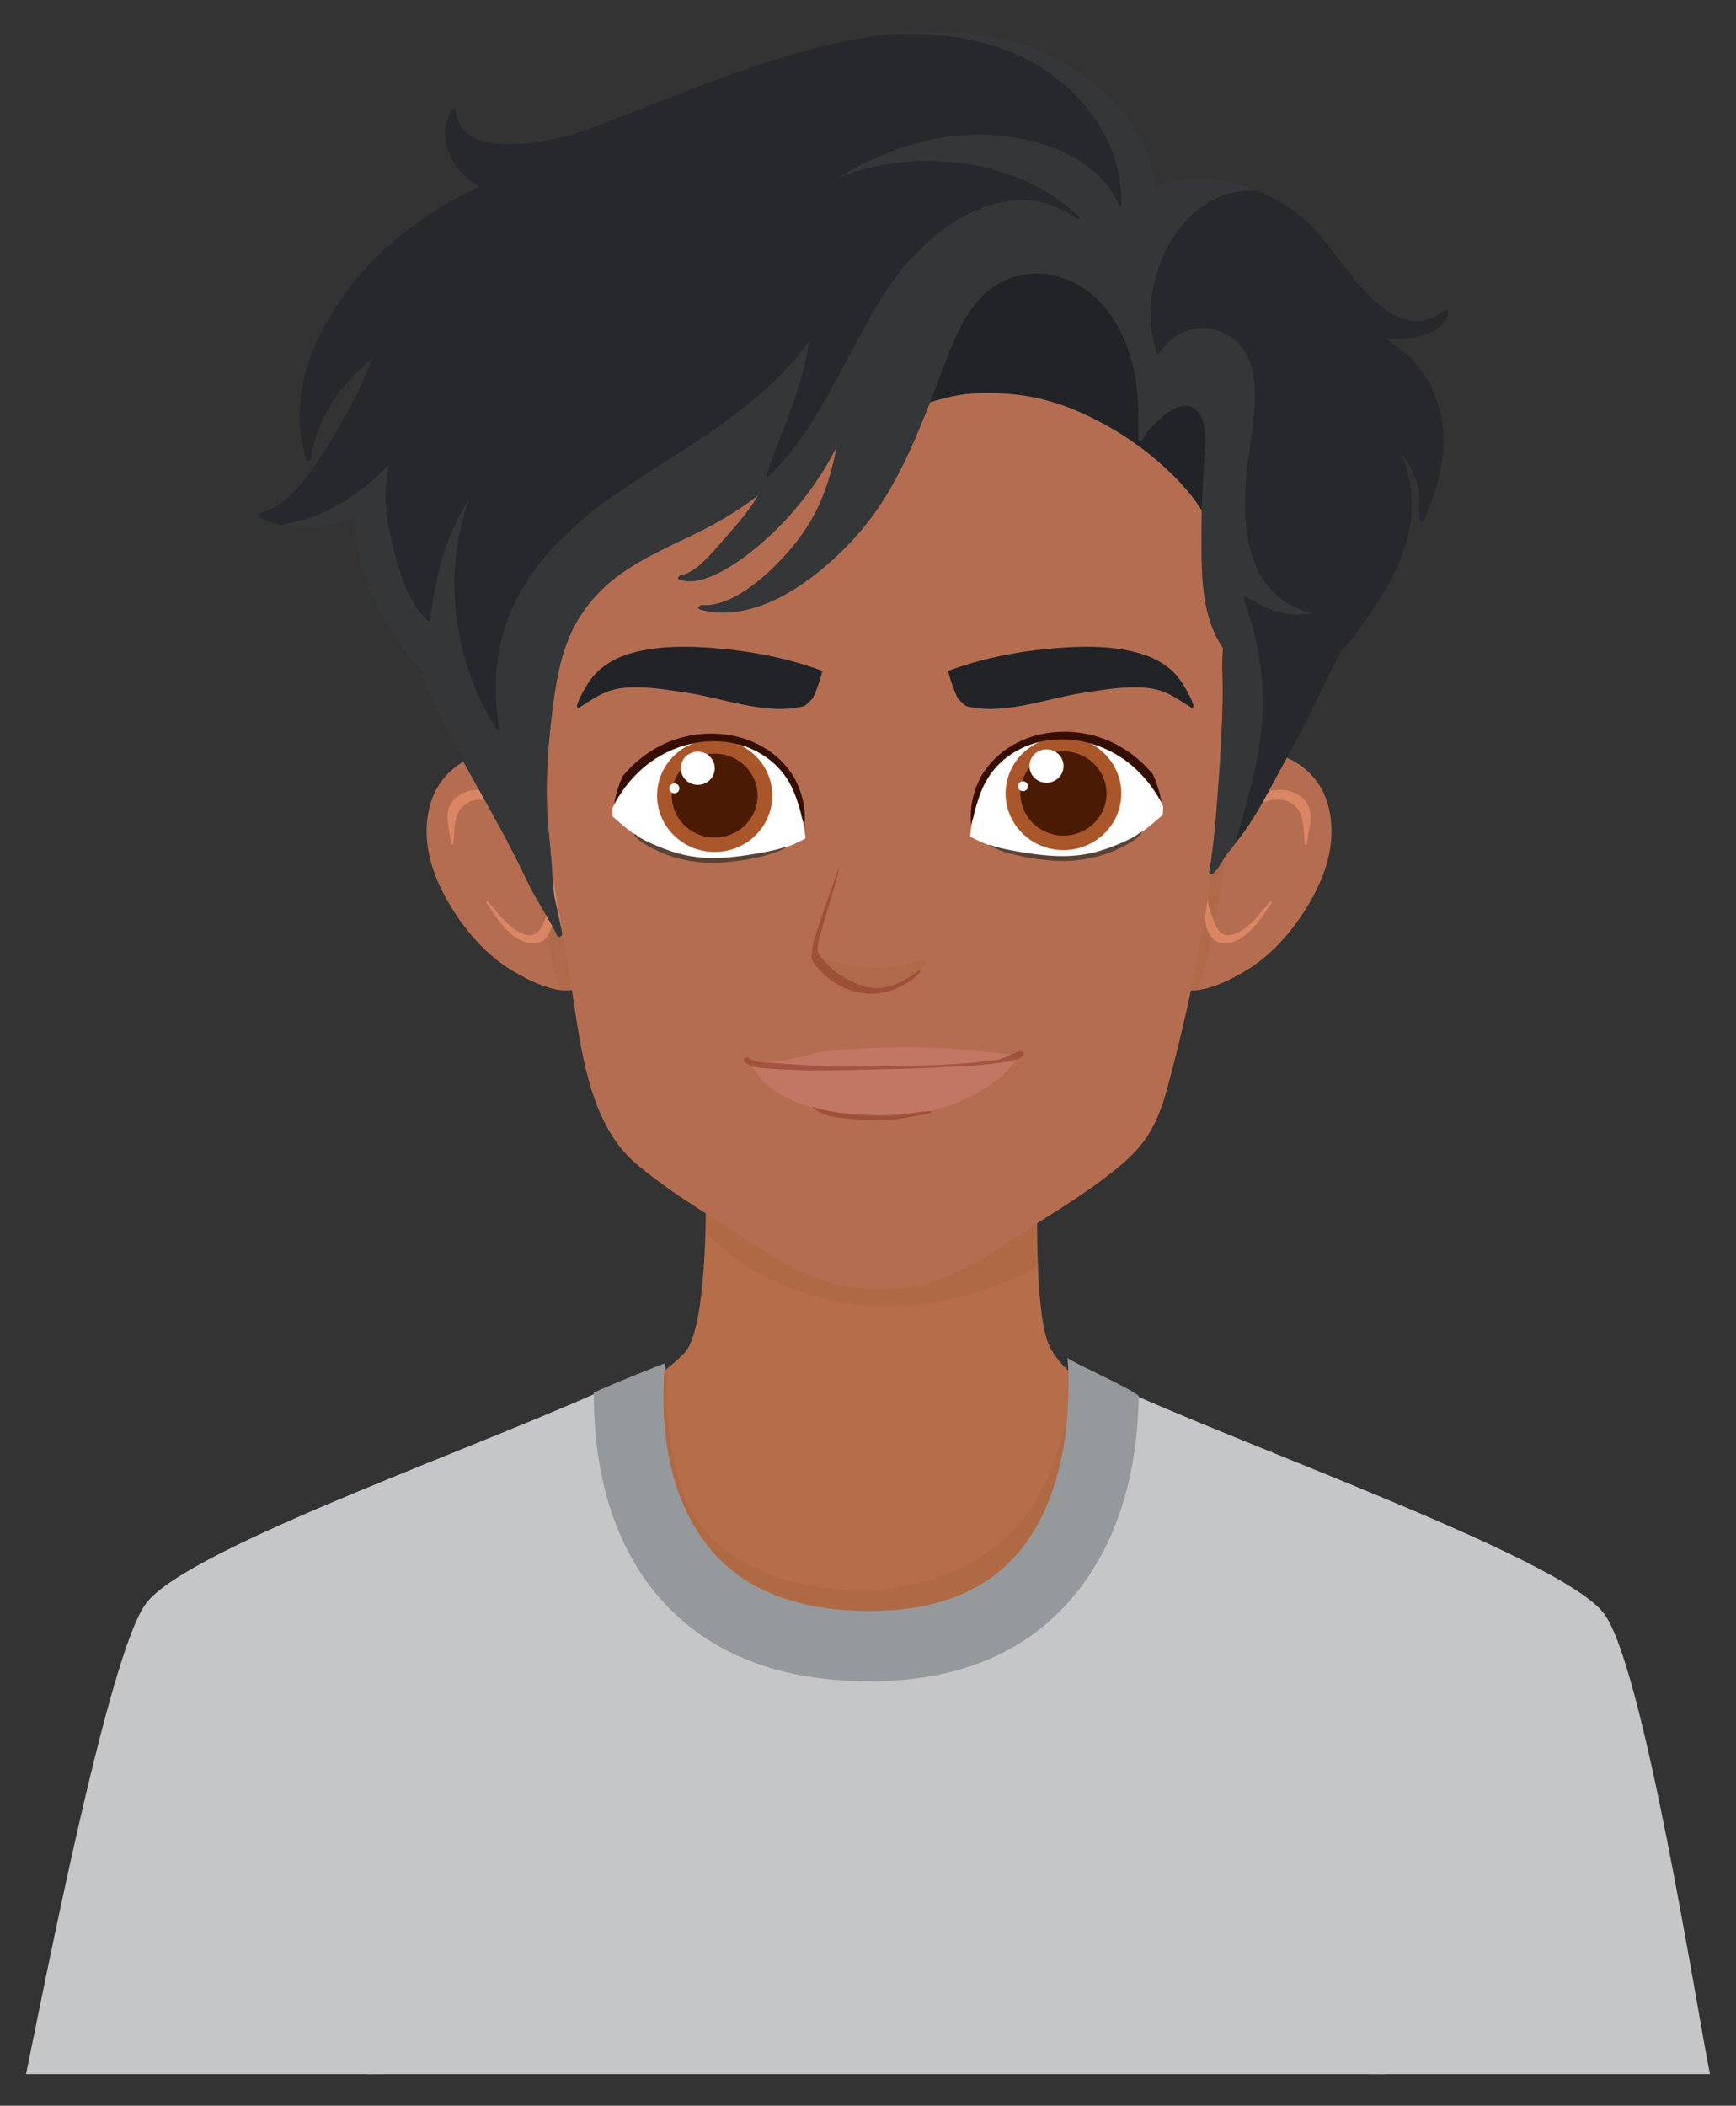 <?xml version="1.0" encoding="utf-8"?>
<!-- Generator: Adobe Illustrator 27.5.0, SVG Export Plug-In . SVG Version: 6.00 Build 0)  -->
<svg version="1.1" id="Layer_1" xmlns="http://www.w3.org/2000/svg" xmlns:xlink="http://www.w3.org/1999/xlink" x="0px" y="0px"
	 viewBox="0 0 418.438 507.414" style="enable-background:new 0 0 418.438 507.414;" xml:space="preserve">
<rect x="0" y="0" width="418.438" height="507.414" fill="#333333" stroke="none"/>
<g>
	<g>
		<g>
			<path style="fill:#B66D4A;" d="M119.595,359.846c1.03,2.026,2.334,3.941,3.646,5.792c5.552,7.831,12.548,14.591,19.96,20.647
				c13.563,11.079,29.865,18.44,47.045,21.713c8.572,1.633,17.471,2.416,26.194,1.946c8.405-0.452,16.722-2.203,24.63-5.074
				c7.994-2.902,15.566-6.954,22.457-11.935c6.925-5.006,12.839-10.957,18.368-17.439c5.845-6.852,11.44-13.962,16.16-21.645
				c0.296-0.481,0.588-0.965,0.876-1.451c-11.494-5.928-39.973-15.3-46.006-28.087c-6.059-12.844-0.989-81.48-0.989-81.48h-83.435
				c0,0,5.616,74.083-3.688,83.387c-11.256,11.256-38.666,23.534-47.632,28.07C117.911,356.174,118.679,358.045,119.595,359.846z"/>
			<path style="opacity:0.39;fill:#A5653F;" d="M170.03,297.141c1.969,1.673,3.855,3.45,5.848,5.093
				c3.39,2.796,7.274,4.903,11.259,6.728c7.935,3.633,16.538,5.683,25.27,5.823c7.241,0.116,14.498-0.905,21.462-2.874
				c5.676-1.605,11.182-3.867,16.301-6.806c-1.005-24.75,1.767-62.272,1.767-62.272h-83.435
				C168.503,242.833,170.782,272.909,170.03,297.141z"/>
			<path style="opacity:0.39;fill:#A5653F;" d="M258.547,331.249c-0.248,2.563-0.573,5.117-1.002,7.657
				c-1.03,6.089-2.649,12.115-5.24,17.735c-2.497,5.417-5.949,10.36-10.441,14.309c-4.255,3.741-9.228,6.597-14.518,8.602
				c-5.386,2.041-11.098,3.197-16.843,3.551c-5.782,0.357-11.625-0.105-17.273-1.398c-5.552-1.272-11.017-3.354-15.845-6.4
				c-5.05-3.186-9.149-7.641-11.682-13.065c-3.07-6.574-4.039-13.86-4.832-20.996c-0.373-3.352-0.134-6.675-0.001-10.034
				c0.02-0.509,0.038-1.021,0.05-1.535c-12.74,10.218-35.681,20.542-43.736,24.618c0.728,1.884,1.496,3.755,2.412,5.556
				c1.03,2.026,2.334,3.941,3.646,5.792c5.552,7.831,12.547,14.591,19.96,20.647c13.563,11.079,29.865,18.44,47.045,21.713
				c8.572,1.633,17.471,2.416,26.194,1.946c8.405-0.452,16.722-2.203,24.63-5.074c7.994-2.902,15.566-6.954,22.457-11.935
				c6.925-5.006,12.839-10.957,18.368-17.439c5.845-6.852,11.44-13.962,16.16-21.645c0.296-0.481,0.588-0.965,0.876-1.451
				C289.628,347.602,269.195,340.546,258.547,331.249z"/>
			<path style="fill:#C4C6C8;" d="M412.161,499.803c-3.101-15.249-15.953-97.977-25.469-110.891
				c-10.113-13.724-89.705-41.302-121.743-56.605c0.359,1.128,0.673,2.271,0.934,3.426c1.143,5.066,1.388,10.319,0.922,15.485
				c-0.469,5.208-1.643,10.355-3.471,15.254c-1.756,4.708-4.11,9.221-7.145,13.236c-2.616,3.461-5.776,6.444-9.314,8.949
				c-3.68,2.606-7.72,4.681-11.919,6.31c-4.378,1.698-8.944,2.907-13.576,3.67c-2.701,0.445-5.427,0.737-8.16,0.881v-0.192
				c-1.437,0.131-2.877,0.223-4.318,0.266c-0.281,0.009-0.563,0.01-0.844,0.015c-0.281-0.005-0.563-0.006-0.844-0.015
				c-1.441-0.043-2.881-0.134-4.318-0.266v0.192c-2.734-0.144-5.46-0.436-8.16-0.881c-4.632-0.763-9.198-1.972-13.576-3.67
				c-4.2-1.629-8.239-3.704-11.919-6.31c-3.538-2.505-6.698-5.488-9.314-8.949c-3.035-4.014-5.388-8.527-7.145-13.236
				c-1.827-4.899-3.001-10.046-3.471-15.254c-0.465-5.165-0.221-10.419,0.922-15.485c0.261-1.155,0.575-2.298,0.934-3.426
				C119.129,347.61,45.243,372.728,35.13,386.453c-8.858,12.022-24.033,89.922-28.854,113.35H412.161z"/>
			<path style="fill:#96999B;" d="M257.317,327.246c0.583,7.819,1.159,32.209-12.372,47.477c-3.732,4.211-8.355,7.472-13.74,9.692
				c-6.38,2.63-14.04,3.9-22.762,3.781c-16.591-0.23-29.076-5.204-37.108-14.781c-12.35-14.726-11.845-35.333-11.114-44.012
				c-0.007,0.003,0.148-0.94,0.141-0.937c-5.79,2.275-11.577,4.536-17.237,7.12c-0.036,13.289,2.158,33.062,15.158,48.628
				c11.341,13.58,28.138,20.618,49.926,20.921c0.465,0.006,0.928,0.01,1.388,0.01c20.633,0,36.811-6.478,48.098-19.266
				c13.922-15.773,16.615-36.046,16.77-49.543C271.466,333.993,259.78,328.967,257.317,327.246z"/>
		</g>
		<path style="fill:#C4C6C8;" d="M92.543,499.803c-0.014-0.405-0.03-0.811-0.043-1.216c-0.095-2.829-0.16-5.659-0.219-8.489
			c-0.114-5.518-0.372-11.046-0.162-16.563c0.202-5.317,0.634-10.623,0.821-15.94c0.16-4.541,0.157-9.116-0.378-13.634
			c-0.649,4.593-1.417,9.169-2.131,13.752c-1.484,9.526-2.507,19.139-2.598,28.787c-0.042,4.438,0.089,8.872,0.287,13.304H92.543z"
			/>
		<path style="fill:#C4C6C8;" d="M329.86,499.803c0.014-0.405,0.03-0.811,0.043-1.216c0.095-2.829,0.16-5.659,0.219-8.489
			c0.114-5.518,0.372-11.046,0.162-16.563c-0.202-5.317-0.634-10.623-0.821-15.94c-0.16-4.541-0.156-9.116,0.378-13.634
			c0.649,4.593,1.417,9.169,2.131,13.752c1.484,9.526,2.508,19.139,2.598,28.787c0.042,4.438-0.089,8.872-0.287,13.304H329.86z"/>
	</g>
	<g>
		<g>
			<g>
				<g>
					<g>
						<path style="fill:#B56D51;" d="M319.877,193.245c-3.068-9.767-13.933-14.619-24.089-10.87
							c-5.809,2.144-10.024,7.479-12.387,12.719c-1.377,3.054-2.158,6.369-2.561,9.661c-2.086,5.908-3.044,12.384-2.606,18.537
							c0.311,4.358,0.957,12.338,5.738,14.676c4.662,2.28,11.988-1.542,15.908-3.827c4.976-2.9,9.067-6.957,12.383-11.458
							C318.507,214.208,323.121,203.57,319.877,193.245z"/>
						<path style="opacity:0.39;fill:#A5653F;" d="M288.884,238.555c0.629-2.199,1.229-4.407,1.79-6.624
							c2.238-8.842,3.951-17.856,4.626-26.956c0.543-7.318,0.436-14.766-0.908-22.001c-5.089,2.429-8.822,7.311-10.991,12.12
							c-1.377,3.054-2.158,6.369-2.561,9.661c-2.086,5.908-3.044,12.384-2.606,18.537c0.311,4.358,0.957,12.338,5.738,14.676
							C285.414,238.672,287.112,238.791,288.884,238.555z"/>
						<path style="opacity:0.67;fill:#EB936D;" d="M315.036,193.582c-1.131-1.846-3.18-2.926-5.304-3.183
							c-4.889-0.592-9.884,2.834-12.95,6.281c-6.824,7.672-8.023,18.726-8.345,28.509c-0.019,0.572,0.828,0.169,0.887-0.23
							c0.232-1.578,0.467-3.182,0.725-4.793c0.201,1.151,0.494,2.28,0.784,3.292c0.569,1.987,1.836,3.746,4.068,3.85
							c5.387,0.251,9.072-6.112,11.65-9.756c0.242-0.342-0.303-0.437-0.506-0.204c-2.409,2.772-4.898,6.404-8.507,7.746
							c-2.905,1.08-4.213-0.995-5.022-3.361c-0.666-1.95-1.717-4.208-1.289-6.287c0.059-0.288-0.056-0.437-0.23-0.488
							c0.997-4.777,2.415-9.467,4.85-13.632c2.115-3.617,5.337-6.922,9.463-8.235c2.809-0.894,5.883-0.448,7.636,2.091
							c1.638,2.371,1.16,5.514,1.571,8.234c0.049,0.323,0.572,0.009,0.582-0.217C315.247,199.997,316.887,196.602,315.036,193.582z"
							/>
					</g>
					<g>
						<path style="fill:#B56D51;" d="M111.507,222.683c3.316,4.501,7.407,8.558,12.383,11.458c3.92,2.284,11.246,6.106,15.908,3.827
							c4.781-2.338,5.427-10.318,5.738-14.676c0.439-6.153-0.52-12.629-2.606-18.537c-0.403-3.292-1.183-6.607-2.561-9.661
							c-2.363-5.24-6.578-10.575-12.387-12.719c-10.156-3.749-21.021,1.103-24.089,10.87
							C100.65,203.57,105.263,214.208,111.507,222.683z"/>
						<path style="opacity:0.39;fill:#A5653F;" d="M134.887,238.555c-0.629-2.199-1.229-4.407-1.79-6.624
							c-2.238-8.842-3.951-17.856-4.626-26.956c-0.543-7.318-0.436-14.766,0.908-22.001c5.089,2.429,8.822,7.311,10.991,12.12
							c1.377,3.054,2.158,6.369,2.561,9.661c2.086,5.908,3.044,12.384,2.606,18.537c-0.311,4.358-0.957,12.338-5.738,14.676
							C138.356,238.672,136.659,238.791,134.887,238.555z"/>
						<path style="opacity:0.67;fill:#EB936D;" d="M108.734,193.582c1.131-1.846,3.18-2.926,5.304-3.183
							c4.889-0.592,9.884,2.834,12.95,6.281c6.824,7.672,8.023,18.726,8.345,28.509c0.019,0.572-0.828,0.169-0.887-0.23
							c-0.232-1.578-0.467-3.182-0.725-4.793c-0.201,1.151-0.494,2.28-0.784,3.292c-0.569,1.987-1.836,3.746-4.068,3.85
							c-5.387,0.251-9.072-6.112-11.65-9.756c-0.242-0.342,0.303-0.437,0.506-0.204c2.409,2.772,4.898,6.404,8.507,7.746
							c2.905,1.08,4.213-0.995,5.022-3.361c0.666-1.95,1.717-4.208,1.289-6.287c-0.059-0.288,0.055-0.437,0.23-0.488
							c-0.997-4.777-2.415-9.467-4.85-13.632c-2.115-3.617-5.337-6.922-9.462-8.235c-2.81-0.894-5.883-0.448-7.636,2.091
							c-1.637,2.371-1.16,5.514-1.571,8.234c-0.049,0.323-0.572,0.009-0.582-0.217C108.523,199.997,106.884,196.602,108.734,193.582
							z"/>
					</g>
					<path style="fill:#B56D51;" d="M297.707,158.816c1.553-17.464,2.537-34.964,1.268-52.496
						c-0.848-11.724-3.172-24.34-11.955-32.366c-4.012-3.666-9.059-6.049-14.143-8.077c-28.487-11.363-63.554-14-93.268-5.664
						c-14.393,4.038-27.771,11.157-39.726,19.973c-4.738,3.494-9.081,7.406-12.182,11.886c-0.631,1.425-1.164,2.892-1.568,4.394
						c-0.516,1.922-0.644,3.913-0.775,5.89c-2.127,32.074,0.993,64.215,5.789,95.933c2.058,13.614,4.676,27.097,6.778,40.743
						c2.105,13.666,4.081,31.656,15.212,41.223c6.16,5.294,13.062,9.673,19.942,14.005c6.711,4.225,13.194,8.995,20.442,12.323
						c9.017,4.142,19.724,5.358,29.537,2.712c10.306-2.779,18.897-9.469,27.738-15.035c6.88-4.332,13.782-8.711,19.942-14.005
						c2.7-2.321,4.994-4.866,6.725-7.963c1.662-2.974,2.831-6.188,3.73-9.454c6.981-25.348,11.395-51.426,13.938-77.547
						C295.99,176.475,296.921,167.65,297.707,158.816z"/>
					<path style="opacity:0.23;fill:#EA95A2;" d="M238.037,253.491c-3.3-0.317-6.586-0.669-9.898-0.854
						c-6.576-0.368-13.171-0.341-19.748-0.001c-3.183,0.164-6.388,0.34-9.555,0.704c-1.068,0.123-2.255,0.451-3.344,0.712
						c-3.449,0.826-6.91,1.701-10.441,2.099c-1.375,0.155-2.801,0.253-4.178,0.037c2.319,4.668,6.66,7.727,11.423,9.575
						c2.47,0.959,5.043,1.635,7.638,2.157c2.449,0.493,4.931,0.894,7.421,1.099c5.072,0.417,10.22,0.08,15.203-0.944
						c5.091-1.046,10.083-2.821,14.51-5.573c3.412-2.121,6.434-4.853,8.692-8.158C243.177,254.237,240.607,253.737,238.037,253.491z
						"/>
					<path style="opacity:0.39;fill:#A5653F;" d="M206.337,232.896c-3.413-0.475-6.713-1.477-9.883-2.781
						c0.259,1.31,0.888,2.552,1.798,3.636c1.545,1.839,3.654,3.215,5.888,4.129c2.055,0.841,4.386,1.392,6.622,1.114
						c2.82-0.351,5.583-1.393,7.975-2.883c2.103-1.31,4.049-3.087,5.097-5.331c-2.02,0.749-4.089,1.368-6.208,1.786
						C213.905,233.298,210.095,233.419,206.337,232.896z"/>
					<g>
						<g>
							<path style="fill:#FFFFFF;" d="M277.556,189.502c-2.205-3.141-5.011-5.943-8.372-7.9c-3.853-2.242-8.263-3.439-12.72-3.756
								c-0.369-0.026-0.739-0.04-1.11-0.048c-2.232,0.214-4.398,0.625-6.411,1.223c-2.693,0.8-5.077,2.047-7.054,3.642
								c-2.742,2.499-4.685,5.53-5.906,8.81c-1.208,3.245-1.795,6.655-2.139,10.087c2.466,1.428,5.258,2.459,8.077,3.219
								c3.709,1,7.544,1.582,11.36,1.892c1.668,0.135,3.339,0.218,5.007,0.248c2.17-0.198,4.322-0.54,6.422-1.028
								c1.103-0.256,2.197-0.559,3.277-0.903c4.454-2.341,8.599-5.282,12.299-8.65c0.05-0.675,0.074-1.353,0.074-2.033
								C279.556,192.634,278.624,191.023,277.556,189.502z"/>
							<g>
								<g>
									<path style="fill:#AA562B;" d="M269.952,194.141c-1.656,7.356-9.098,12.006-16.622,10.387
										c-7.524-1.619-12.28-8.895-10.624-16.251c1.656-7.356,9.098-12.006,16.622-10.387
										C266.852,179.51,271.608,186.786,269.952,194.141z"/>
									<ellipse style="fill:#4A1A05;" cx="256.329" cy="191.209" rx="10.387" ry="10.155"/>
									<path style="fill:#FFFFFF;" d="M256.256,185.453c-0.489,2.169-2.683,3.541-4.902,3.063
										c-2.219-0.478-3.621-2.623-3.133-4.792c0.488-2.169,2.683-3.541,4.902-3.063
										C255.342,181.138,256.744,183.284,256.256,185.453z"/>
									<path style="fill:#FFFFFF;" d="M247.758,189.718c-0.144,0.641-0.792,1.045-1.447,0.904
										c-0.655-0.141-1.069-0.775-0.925-1.415s0.792-1.045,1.447-0.904C247.488,188.444,247.902,189.077,247.758,189.718z"/>
								</g>
							</g>
							<path style="fill:#594234;" d="M274.928,200.531c-1.619,1.339-3.609,2.153-5.546,2.959c-2.279,0.948-4.61,1.733-7.04,2.215
								c-5.162,1.023-10.358,0.564-15.513-0.269c-2.81-0.454-5.726-0.959-8.415-1.893c-0.051-0.017-0.145,0.069-0.084,0.105
								c2.168,1.301,4.618,1.912,7.064,2.505c2.761,0.669,5.639,1.008,8.471,1.234c2.572,0.205,5.167,0.062,7.707-0.377
								c2.566-0.444,5.181-1.148,7.538-2.248c1.139-0.532,2.293-1.098,3.368-1.746c0.975-0.588,2.08-1.353,2.672-2.336
								C275.241,200.526,275.049,200.43,274.928,200.531z"/>
						</g>
						<path style="fill:#360E00;" d="M277.873,186.552c-0.738-0.879-1.516-1.712-2.307-2.474c-3.337-3.214-7.446-5.629-11.979-6.833
							c-4.588-1.218-9.635-1.245-14.207,0.062c-4.807,1.373-9.199,4.318-12.028,8.389c-0.337,0.484-0.643,0.982-0.932,1.489
							c-1.868,3.562-2.759,7.607-2.339,11.58c0.186-0.684,0.378-1.367,0.587-2.044c0.187-0.841,0.389-1.675,0.638-2.507
							c0.706-2.359,1.503-4.644,2.824-6.75c2.379-3.793,6.098-6.609,10.378-8.082c8.343-2.87,17.833-0.467,24.361,5.132
							c1.931,1.656,3.658,3.589,5.112,5.659c0.708,1.009,1.384,2.059,1.985,3.147C279.569,190.996,278.888,188.694,277.873,186.552z
							"/>
					</g>
					<g>
						<g>
							<path style="fill:#FFFFFF;" d="M150.43,189.948c2.205-3.141,5.011-5.943,8.372-7.9c3.853-2.242,8.263-3.439,12.72-3.756
								c0.369-0.026,0.739-0.04,1.11-0.048c2.232,0.214,4.398,0.625,6.411,1.223c2.693,0.8,5.077,2.047,7.054,3.642
								c2.742,2.499,4.685,5.53,5.906,8.81c1.208,3.245,1.795,6.655,2.139,10.087c-2.466,1.428-5.258,2.459-8.077,3.219
								c-3.709,1-7.544,1.582-11.36,1.892c-1.667,0.135-3.339,0.218-5.007,0.248c-2.17-0.198-4.322-0.54-6.422-1.028
								c-1.103-0.256-2.196-0.559-3.277-0.903c-4.454-2.341-8.599-5.282-12.299-8.65c-0.05-0.675-0.074-1.353-0.074-2.033
								C148.43,193.08,149.362,191.469,150.43,189.948z"/>
							<g>
								<g>
									<ellipse style="fill:#AA562B;" cx="172.264" cy="191.715" rx="13.886" ry="13.576"/>
									<path style="fill:#4A1A05;" d="M182.362,193.889c-1.228,5.453-6.744,8.9-12.321,7.699c-5.577-1.2-9.103-6.593-7.875-12.046
										c1.228-5.452,6.744-8.9,12.321-7.699C180.064,183.043,183.59,188.436,182.362,193.889z"/>
									<path style="fill:#FFFFFF;" d="M172.191,185.985c-0.486,2.159-2.671,3.525-4.88,3.049
										c-2.209-0.475-3.605-2.611-3.119-4.771c0.486-2.159,2.671-3.525,4.88-3.049
										C171.281,181.69,172.678,183.826,172.191,185.985z"/>
									<path style="fill:#FFFFFF;" d="M163.732,190.231c-0.144,0.638-0.789,1.041-1.441,0.9c-0.652-0.14-1.064-0.771-0.921-1.409
										c0.144-0.638,0.789-1.041,1.441-0.9C163.463,188.962,163.875,189.593,163.732,190.231z"/>
								</g>
							</g>
							<path style="fill:#594234;" d="M153.059,200.977c1.619,1.339,3.609,2.153,5.547,2.959c2.279,0.948,4.609,1.733,7.04,2.215
								c5.161,1.023,10.358,0.564,15.513-0.269c2.81-0.454,5.726-0.959,8.415-1.893c0.05-0.018,0.145,0.069,0.084,0.105
								c-2.168,1.301-4.618,1.912-7.064,2.505c-2.761,0.669-5.639,1.008-8.471,1.234c-2.572,0.205-5.167,0.062-7.707-0.377
								c-2.566-0.444-5.181-1.148-7.538-2.249c-1.139-0.532-2.293-1.098-3.368-1.746c-0.975-0.588-2.08-1.353-2.672-2.336
								C152.745,200.972,152.937,200.876,153.059,200.977z"/>
						</g>
						<path style="fill:#360E00;" d="M150.113,186.998c0.738-0.879,1.515-1.712,2.307-2.474c3.337-3.214,7.446-5.629,11.979-6.833
							c4.588-1.219,9.635-1.245,14.207,0.062c4.807,1.373,9.199,4.318,12.028,8.389c0.337,0.484,0.643,0.982,0.932,1.489
							c1.868,3.561,2.76,7.607,2.339,11.58c-0.186-0.684-0.377-1.367-0.587-2.044c-0.187-0.841-0.389-1.675-0.638-2.507
							c-0.706-2.359-1.503-4.644-2.824-6.75c-2.379-3.793-6.098-6.609-10.378-8.082c-8.343-2.87-17.833-0.467-24.361,5.132
							c-1.931,1.656-3.658,3.589-5.111,5.659c-0.709,1.009-1.385,2.059-1.986,3.147C148.418,191.442,149.098,189.14,150.113,186.998
							z"/>
					</g>
					<path style="fill:#222326;" d="M287.302,168.878c-1.357-2.908-2.91-5.615-5.066-7.487c-3.511-3.049-7.819-4.273-11.913-4.931
						c-4.197-0.674-8.438-0.713-12.656-0.49c-5.432,0.288-10.857,0.937-16.231,2.04c-4.354,0.894-8.677,2.089-12.923,3.665
						c0.577,2.267,1.35,4.497,2.301,6.537c0.211,0.233,0.426,0.461,0.644,0.679c0.444,0.447,0.904,0.861,1.376,1.245
						c2.473,0.656,5.035,0.787,7.547,0.652c4.187-0.226,8.329-1.175,12.451-2.135c1.888-0.439,3.775-0.887,5.671-1.255
						c2.27-0.44,4.557-0.755,6.837-1.089c2.526-0.371,5.062-0.672,7.605-0.691c2.34-0.018,4.755,0.111,7.03,0.902
						c2.609,0.907,4.981,2.624,7.409,4.155c0.203-0.204,0.347-0.513,0.251-0.776C287.512,169.565,287.406,169.222,287.302,168.878z"
						/>
					<path style="fill:#222326;" d="M139.448,168.878c1.357-2.908,2.91-5.615,5.066-7.487c3.511-3.049,7.819-4.273,11.913-4.931
						c4.197-0.674,8.438-0.713,12.656-0.49c5.432,0.288,10.857,0.937,16.231,2.04c4.354,0.894,8.677,2.089,12.923,3.665
						c-0.577,2.267-1.35,4.497-2.301,6.537c-0.211,0.233-0.426,0.461-0.644,0.679c-0.444,0.447-0.904,0.861-1.376,1.245
						c-2.473,0.656-5.035,0.787-7.547,0.652c-4.187-0.226-8.329-1.175-12.451-2.135c-1.888-0.439-3.775-0.887-5.671-1.255
						c-2.27-0.44-4.557-0.755-6.837-1.089c-2.526-0.371-5.062-0.672-7.605-0.691c-2.34-0.018-4.755,0.111-7.03,0.902
						c-2.609,0.907-4.981,2.624-7.409,4.155c-0.203-0.204-0.347-0.513-0.251-0.776C139.238,169.565,139.344,169.222,139.448,168.878
						z"/>
					<path style="opacity:0.65;fill:#92422B;" d="M221.411,233.925c-2.471,1.836-5.293,3.488-8.386,4.045
						c-1.512,0.273-2.94,0.209-4.417-0.204c-1.472-0.411-2.901-0.975-4.25-1.684c-1.391-0.73-2.668-1.63-3.848-2.654
						c-0.571-0.495-1.113-1.012-1.617-1.574c-0.472-0.526-1.03-1.109-1.348-1.742c-0.062-0.125-0.095-0.275-0.174-0.39
						c-0.079-0.115-0.196-0.172-0.247-0.31c-0.113-0.309-0.057-0.77-0.04-1.088c0.039-0.728,0.192-1.439,0.378-2.144
						c0.391-1.483,0.848-2.955,1.274-4.429c1.189-4.111,2.468-8.194,3.547-12.334c0.036-0.138-0.168-0.102-0.203-0.004
						c-1.367,3.9-2.826,7.769-4.125,11.692c-0.539,1.628-1.094,3.255-1.599,4.893c-0.23,0.747-0.421,1.505-0.552,2.274
						c-0.059,0.347-0.1,0.697-0.109,1.048c-0.005,0.18,0.016,0.362,0.011,0.541c-0.006,0.216-0.108,0.418-0.116,0.631
						c-0.029,0.751,0.478,1.48,0.914,2.048c0.5,0.65,1.048,1.264,1.634,1.84c1.209,1.189,2.582,2.203,4.075,3.028
						c2.968,1.641,6.363,2.435,9.762,1.938c3.648-0.534,7.327-2.381,9.796-5.076C222.028,233.991,221.704,233.707,221.411,233.925z"
						/>
				</g>
			</g>
			<path style="fill:#672D91;" d="M125.21,79.084c4.324-0.044,8.636-0.624,12.899-1.312c5.036-0.813,10.033-1.924,14.868-3.565
				c5.364-1.821,10.533-4.316,15.046-7.767c0.197-0.151,0.035-0.391-0.169-0.241c-8.031,5.929-17.989,8.776-27.704,10.456
				c-8.34,1.442-16.951,2.351-25.323,0.62c-4.211-0.871-8.67-2.42-11.633-5.689c-0.324-0.357-1.128,0.198-0.818,0.573
				c1.123,1.362,1.932,2.923,2.755,4.475c0.791,1.492,1.66,2.917,2.753,4.21c2.084,2.464,4.729,4.365,7.576,5.857
				c6.292,3.296,13.22,4.667,20.284,4.721c1.382,0.011,2.762-0.022,4.14-0.084c-3.378,0.98-6.894,1.547-10.356,2.004
				c-3.399,0.448-6.821,0.829-10.255,0.786c-3.281-0.041-6.477-0.538-9.607-1.523c-3.28-1.032-6.425-2.439-9.663-3.587
				c-0.339-0.12-0.748,0.22-0.783,0.549c-0.495,4.628,0.681,9.384,2.475,13.623c1.735,4.099,4.097,8.092,7.094,11.399
				c5.419,5.98,13.146,9.285,21.168,9.579c1.997,0.073,3.992-0.044,5.964-0.326c-0.83,0.393-1.669,0.748-2.482,1.082
				c-3.702,1.521-7.453,3.003-11.372,3.866c-2.469,0.544-4.97,0.817-7.498,0.833c-0.274,0.002-0.772,0.315-0.635,0.656
				c1.067,2.662,3.892,4.099,6.477,4.928c2.752,0.881,5.706,1.261,8.591,1.29c4.256,0.042,8.475-0.983,12.47-2.381
				c4.093-1.432,7.927-3.251,11.329-5.967c3.545-2.83,6.629-6.191,10.162-9.037c0.303-0.244,0.062-0.612-0.266-0.38
				c-3.167,2.239-5.863,5.017-8.789,7.545c-1.474,1.273-3.011,2.481-4.662,3.517c-1.786,1.121-3.711,1.97-5.666,2.75
				c-4.125,1.646-8.513,2.94-12.973,3.142c-2.759,0.125-5.576-0.162-8.254-0.831c-2.666-0.666-5.764-1.842-7.152-4.376
				c4.291-0.154,8.488-1.157,12.517-2.624c1.858-0.676,3.689-1.434,5.513-2.196c1.483-0.62,2.948-1.293,4.343-2.095
				c1.972-0.382,3.912-0.93,5.789-1.659c0.405-0.157,0.33-0.713-0.142-0.556c-1.265,0.422-2.553,0.775-3.855,1.066
				c1.157-0.856,2.192-1.883,2.9-3.142c0.148-0.264-0.23-0.293-0.354-0.103c-0.947,1.463-2.297,2.586-3.798,3.502
				c-5.96,1.128-12.16,0.83-17.875-1.386c-3.646-1.414-7.003-3.591-9.758-6.369c-3.012-3.038-5.384-6.787-7.213-10.638
				c-2.087-4.393-3.461-9.231-3.103-14.116c2.735,1.019,5.419,2.176,8.19,3.096c3.157,1.048,6.388,1.658,9.716,1.769
				c3.446,0.115,6.886-0.229,10.298-0.684c3.258-0.435,6.528-0.89,9.702-1.764c1.383-0.381,2.725-0.837,4.033-1.369
				c1.895-0.132,3.787-0.316,5.676-0.537c0.31-0.036,0.565-0.647,0.128-0.624c-1.224,0.065-2.45,0.14-3.677,0.211
				c1.142-0.561,2.256-1.19,3.341-1.894c0.185-0.12,0.038-0.318-0.146-0.209c-1.46,0.866-2.989,1.579-4.56,2.18
				c-5.2,0.283-10.407,0.421-15.56-0.519c-3.483-0.636-6.879-1.729-10.071-3.264c-2.909-1.399-5.691-3.161-7.911-5.529
				c-1.249-1.332-2.27-2.824-3.142-4.425c-0.38-0.698-0.744-1.409-1.123-2.109c2.254,1.545,4.894,2.547,7.524,3.221
				C116.689,78.764,120.978,79.127,125.21,79.084z"/>
			<path style="fill:#222326;" d="M300.323,102.572c-0.423-3.07-1.266-6.053-2.274-8.978c-1.776-5.154-4.121-10.126-6.976-14.77
				c-2.913-4.739-6.382-9.149-10.443-12.959c-3.916-3.674-8.415-6.746-13.406-8.762c-4.964-2.005-10.435-2.94-15.784-2.731
				c-5.07,0.198-10.098,1.441-14.63,3.733c-4.585,2.319-8.639,5.635-11.834,9.658c-3.332,4.196-5.523,8.977-7.29,14.004
				c-0.948,2.697-1.761,5.445-2.321,8.25c-0.539,2.698-0.842,5.48-0.525,8.226c0.071,0.613,0.179,1.218,0.328,1.814
				c-0.244,0.046-0.459,0.438-0.118,0.465c0.084,0.007,0.168,0.005,0.252,0.005c0.12,0.415,0.255,0.826,0.419,1.229
				c0.271,0.663,1.461,0.042,1.224-0.537c-0.124-0.304-0.234-0.613-0.331-0.924c0.425-0.135,0.838-0.308,1.221-0.477
				c1.174-0.516,2.301-1.129,3.443-1.711c1.204-0.612,2.39-1.036,3.686-1.412c1.761-0.511,3.535-0.983,5.336-1.331
				c3.515-0.679,7.116-0.724,10.683-0.574c3.432,0.144,6.847,0.583,10.185,1.404c6.338,1.558,12.433,4.377,18,7.752
				c5.472,3.318,10.515,7.345,14.938,11.971c2.21,2.311,4.182,4.792,5.837,7.531c1.608,2.661,2.926,5.478,4.237,8.292
				c0.339,0.728,0.677,1.457,1.016,2.185c0.197,0.423,0.944-0.022,1.017-0.335c1.575-6.81,3.552-13.553,4.236-20.534
				C300.793,109.572,300.802,106.045,300.323,102.572z"/>
			<path style="fill:#27282B;" d="M342.515,89.21c-2.28-3.081-5.313-5.529-8.499-7.62c1.804,0.208,3.64,0.149,5.441-0.07
				c2.709-0.329,5.647-1.076,7.733-2.933c1.058-0.942,1.734-2.17,1.918-3.577c0.06-0.458-0.563-0.424-0.803-0.242
				c-2.039,1.544-4.372,2.67-6.978,2.633c-2.347-0.033-4.567-0.96-6.517-2.213c-4.606-2.959-8.095-7.483-11.396-11.766
				c-1.586-2.058-3.132-4.149-4.78-6.158c-1.778-2.167-3.751-4.121-5.985-5.823c-5.844-4.452-13.039-7.539-20.362-8.345
				c-3.195-0.352-6.415-0.137-9.564,0.486c-1.4,0.277-2.841,0.634-4.223,1.137c-0.688-6.455-3.572-12.501-7.606-17.539
				c-4.398-5.492-10.083-9.935-16.311-13.176c-6.758-3.516-13.996-5.378-21.562-6.058c-17.75-1.596-35.406,2.705-52.096,8.378
				c-8.59,2.92-17.031,6.252-25.477,9.559c-4.072,1.595-8.146,3.184-12.244,4.713c-2.146,0.801-4.277,1.563-6.492,2.147
				c-4.785,1.263-9.791,2.121-14.753,2.002c-4.073-0.097-9.235-0.934-11.288-4.963c-0.49-0.961-0.738-2.048-0.817-3.118
				c-0.046-0.623-0.866-0.432-1.093-0.02c-1.981,3.581-1.873,7.664-0.06,11.291c1.501,3.003,3.899,5.393,6.75,7.071
				c-1.842,0.854-3.652,1.773-5.425,2.741c-5.926,3.237-11.494,7.104-16.529,11.608c-4.611,4.125-8.725,8.834-12.161,13.98
				c-3.458,5.179-6.259,10.883-7.817,16.928c-1.534,5.953-1.808,12.223-0.33,18.217c0.19,0.769,0.404,1.532,0.656,2.282
				c0.222,0.661,1.173,0.102,1.223-0.396c0.426-4.243,2.057-8.358,4.186-12.024c2.203-3.794,5.029-7.233,8.328-10.125
				c0.756-0.663,1.544-1.294,2.351-1.901c-0.54,1.125-1.033,2.276-1.521,3.427c-1.476,3.48-3.18,6.813-4.988,10.132
				c-1.967,3.612-4.066,7.138-6.369,10.545c-1.747,2.584-3.504,5.177-5.605,7.492c-2.34,2.577-5.164,4.846-8.622,5.643
				c-0.316,0.073-1.023,0.75-0.492,1.022c7.154,3.67,15.902,3.37,23.175,0.081c0.094,2.292,0.316,4.584,0.651,6.824
				c1.435,9.574,5.8,18.455,11.808,25.982c1.052,1.317,2.16,2.587,3.311,3.816c0.025,0.07,0.047,0.14,0.072,0.209
				c1.943,5.37,4.335,10.554,6.936,15.633c5.234,10.221,11.265,20.014,16.397,30.289c1.486,2.976,2.815,6.018,4.476,8.904
				c1.771,3.078,3.698,6.066,5.222,9.28c0.263,0.555,1.197-0.156,1.112-0.626c-0.567-3.145-1.327-6.249-1.984-9.374
				c-0.206-2.298-0.363-4.602-0.517-6.914c-0.354-5.295-1.107-10.537-1.207-15.851c-0.104-5.546,0.219-11.092,0.783-16.607
				c0.477-4.67,1.022-9.371,1.983-13.969c0.844-4.037,2.085-8.019,4.053-11.658c2.14-3.958,5.071-7.486,8.52-10.372
				c7.119-5.958,15.96-9.125,24.056-13.455c4.016-2.148,7.969-4.621,11.623-7.46c-0.904,1.484-1.885,2.922-2.935,4.307
				c-1.54,2.031-3.251,3.91-4.909,5.843c-1.548,1.806-3.084,3.626-4.785,5.292c-1.696,1.662-3.673,3.464-6.101,3.86
				c-0.424,0.069-0.956,0.811-0.352,1.026c3.239,1.154,6.957-0.27,9.839-1.757c3.728-1.923,7.099-4.498,10.255-7.242
				c7.28-6.33,13.341-14.175,17.743-22.753c0.041-0.079,0.079-0.159,0.119-0.238c-0.041,0.215-0.078,0.431-0.121,0.646
				c-0.89,4.51-2.15,8.961-4.033,13.162c-1.822,4.063-4.27,7.742-7.176,11.106c-2.694,3.12-5.651,6.058-8.969,8.515
				c-3.498,2.591-7.776,5.01-12.273,4.755c-0.453-0.026-1.133,0.806-0.48,0.999c5.583,1.655,11.643,0.526,16.885-1.73
				c5.456-2.349,10.348-5.895,14.763-9.832c4.499-4.013,8.507-8.517,11.844-13.544c3.476-5.236,6.251-10.902,8.725-16.669
				c2.306-5.376,4.406-10.842,6.465-16.316c1.801-4.789,3.683-9.636,6.589-13.883c1.366-1.997,2.985-3.853,4.928-5.308
				c2.166-1.621,4.721-2.696,7.366-3.238c5.305-1.089,10.801,0.256,15.24,3.288c4.873,3.329,8.18,8.474,10.25,13.926
				c2.108,5.554,2.688,11.438,2.688,17.341c0,1.528,0.011,3.05,0.042,4.578c0.001,0.066,0.026,0.105,0.059,0.13
				c-0.351,0.692,0.639,0.779,0.953,0.257c1.094-1.819,2.557-3.446,4.137-4.854c1.575-1.404,3.542-2.844,5.687-3.146
				c2.379-0.335,4.047,1.466,4.717,3.594c0.962,3.055,0.4,6.49,0.259,9.628c-0.18,4.016-0.475,8.028-0.544,12.049
				c-0.066,3.837-0.096,7.687-0.033,11.525c0.112,6.8,0.739,14.059,4.203,20.071c0.292,0.507,0.606,0.994,0.934,1.468
				c-0.056,1.063-0.139,2.126-0.16,3.194c-0.042,2.065,0.096,4.128,0.104,6.193c0.008,2.077-0.029,4.155-0.098,6.23
				c-0.28,8.344-0.867,16.684-1.55,25.003c-0.373,4.534-0.86,9.039-1.629,13.525c-0.079,0.459,0.582,0.431,0.813,0.245
				c1.525-1.234,2.232-3.113,3.398-4.639c1.483-1.94,3.04-3.821,4.455-5.813c2.868-4.036,5.167-8.474,7.525-12.818
				c2.388-4.4,4.842-8.756,7.096-13.227c2.269-4.501,4.428-9.057,6.648-13.583c0.584-1.192,1.262-2.337,1.97-3.467
				c4.417-5.428,8.638-11.144,11.898-17.344c3.221-6.127,5.432-12.895,4.996-19.892c-0.216-3.468-1.036-6.92-2.373-10.139
				c1.587,1.733,2.642,3.968,3.459,6.139c0.612,1.627,0.799,3.238,0.782,4.97c-0.016,1.568-0.127,3.157,0.18,4.707
				c0.11,0.554,0.868,0.07,0.989-0.211c3.272-7.589,5.677-15.973,4.224-24.283C346.773,96.761,345.054,92.641,342.515,89.21z"/>
			<path style="opacity:0.51;fill:#424346;" d="M294.784,156.171c-0.056,1.063-0.139,2.126-0.16,3.193
				c-0.042,2.065,0.096,4.129,0.104,6.193c0.009,2.077-0.028,4.155-0.098,6.23c-0.28,8.344-0.866,16.684-1.55,25.003
				c-0.373,4.534-0.86,9.039-1.629,13.525c-0.079,0.459,0.582,0.432,0.813,0.245c1.525-1.234,2.232-3.113,3.398-4.639
				c0.656-0.859,1.327-1.707,1.994-2.558c2.643-9.081,5.403-18.229,6.407-27.646c1.152-10.812-0.648-21.427-4.373-31.589
				c-0.109-0.296,0.271-0.553,0.521-0.4c2.579,1.569,5.265,3.042,8.193,3.845c2.567,0.704,5.167,0.759,7.72,0.168
				c-2.891-0.775-5.63-2.045-7.954-3.965c-2.332-1.927-4.118-4.438-5.344-7.193c-2.32-5.213-2.824-11.085-2.704-16.729
				c0.131-6.157,1.273-12.154,1.945-18.255c0.711-6.462,1.081-14.864-4.319-19.559c-2.734-2.377-6.439-3.47-10.013-2.775
				c-3.505,0.681-6.464,2.908-8.294,5.944c-0.161,0.267-0.556,0.204-0.648-0.085c-1.8-5.635-1.837-11.737-0.455-17.468
				c2.475-10.269,10.134-20.702,21.408-21.614c1.232-0.1,2.468-0.076,3.697,0.042c-3.569-1.526-7.344-2.568-11.155-2.988
				c-3.195-0.352-6.415-0.137-9.564,0.486c-1.4,0.277-2.841,0.634-4.223,1.137c-0.688-6.455-3.572-12.501-7.606-17.539
				c-4.398-5.492-10.083-9.935-16.311-13.176c-6.758-3.516-13.996-5.378-21.562-6.058c-6.562-0.59-13.111-0.372-19.603,0.421
				c6.799-0.494,13.677-0.191,20.359,1.202c3.406,0.71,6.749,1.723,9.962,3.062c3.202,1.334,6.373,2.943,9.205,4.955
				c5.121,3.64,9.584,8.279,12.711,13.749c3.084,5.393,4.748,11.518,4.615,17.74c-0.007,0.323-0.512,0.52-0.661,0.179
				c-0.258-0.592-0.539-1.173-0.849-1.74c-2.514-4.604-6.691-8.002-11.325-10.331c-4.808-2.417-10.142-3.788-15.472-4.405
				c-5.781-0.67-11.597-0.39-17.294,0.802c-6.863,1.437-13.413,4.088-19.569,7.416c-1.088,0.588-2.16,1.203-3.225,1.831
				c4.744-1.874,9.749-3.057,14.814-3.627c5.276-0.593,10.625-0.508,15.88,0.25c5.16,0.745,10.229,2.16,14.978,4.318
				c4.595,2.088,8.867,4.9,12.478,8.437c0.282,0.276-0.101,0.798-0.43,0.557c-0.74-0.541-1.502-1.049-2.294-1.512
				c-2.902-1.695-6.156-2.746-9.513-2.977c-3.202-0.22-6.407,0.274-9.453,1.258c-6.444,2.083-12.144,6.199-16.917,10.927
				c-2.364,2.341-4.537,4.88-6.468,7.59c-1.991,2.793-3.734,5.776-5.427,8.756c-3.769,6.637-7.133,13.495-10.955,20.103
				c-3.715,6.424-7.891,12.668-13.219,17.877c-0.242,0.236-0.711,0.001-0.593-0.345c1.002-2.931,2.099-5.827,3.208-8.719
				c1.908-4.978,3.847-9.957,5.281-15.098c0.767-2.75,1.366-5.539,1.756-8.356c-2.406,3.376-5.174,6.508-8.165,9.393
				c-6.923,6.678-14.905,12.151-22.954,17.366c-8.094,5.244-16.466,10.146-23.821,16.428c-6.984,5.965-13.116,13.099-16.794,21.588
				c-3.858,8.907-4.549,18.732-2.977,28.247c0.064,0.39-0.421,0.625-0.648,0.273c-0.347-0.538-0.687-1.08-1.017-1.629
				c-2.668-4.435-4.751-9.223-6.252-14.174c-1.53-5.045-2.456-10.279-2.75-15.543c-0.292-5.214,0.048-10.47,1.08-15.592
				c0.57-2.826,1.365-5.608,2.375-8.309c-2.3,3.515-4.124,7.339-5.512,11.306c-1.993,5.697-3.151,11.657-3.858,17.641
				c-0.036,0.303-0.36,0.471-0.605,0.251c-0.364-0.326-0.712-0.668-1.043-1.026c-2.873-3.111-4.551-7.19-5.81-11.177
				c-0.658-2.083-1.199-4.201-1.691-6.328c-0.462-1.996-0.955-4.002-1.259-6.029c-0.637-4.253-0.474-8.603,0.41-12.81
				c0.007-0.034,0.016-0.068,0.024-0.102c-5.457,5.56-11.808,10.299-19.261,12.798c-2.229,0.747-4.538,1.324-6.875,1.677
				c5.918,1.424,12.346,0.665,17.912-1.852c0.094,2.292,0.316,4.584,0.651,6.825c1.435,9.574,5.8,18.455,11.808,25.982
				c1.052,1.318,2.16,2.587,3.311,3.816c0.025,0.07,0.047,0.14,0.072,0.21c1.943,5.37,4.335,10.554,6.936,15.633
				c5.234,10.221,11.265,20.014,16.396,30.289c1.486,2.976,2.815,6.018,4.476,8.904c1.771,3.078,3.698,6.066,5.221,9.28
				c0.263,0.555,1.197-0.156,1.112-0.626c-0.567-3.145-1.327-6.249-1.984-9.374c-0.206-2.298-0.363-4.602-0.517-6.914
				c-0.354-5.295-1.107-10.537-1.207-15.851c-0.104-5.546,0.219-11.092,0.783-16.607c0.477-4.67,1.022-9.371,1.983-13.969
				c0.844-4.037,2.085-8.019,4.053-11.658c2.14-3.958,5.071-7.486,8.52-10.372c7.119-5.958,15.96-9.125,24.056-13.455
				c4.016-2.148,7.969-4.621,11.623-7.46c-0.904,1.484-1.885,2.922-2.935,4.307c-1.54,2.031-3.251,3.91-4.909,5.843
				c-1.548,1.805-3.084,3.626-4.785,5.292c-1.696,1.662-3.673,3.464-6.101,3.86c-0.424,0.069-0.956,0.811-0.352,1.026
				c3.239,1.154,6.957-0.269,9.839-1.757c3.728-1.923,7.099-4.498,10.255-7.243c7.28-6.33,13.341-14.175,17.743-22.753
				c0.041-0.079,0.079-0.159,0.119-0.238c-0.041,0.215-0.079,0.431-0.121,0.646c-0.89,4.51-2.15,8.961-4.033,13.162
				c-1.822,4.063-4.27,7.742-7.176,11.106c-2.694,3.12-5.651,6.058-8.969,8.515c-3.498,2.591-7.776,5.01-12.273,4.755
				c-0.453-0.026-1.133,0.805-0.48,0.999c5.583,1.655,11.643,0.526,16.885-1.73c5.456-2.349,10.348-5.895,14.763-9.832
				c4.499-4.013,8.507-8.517,11.844-13.544c3.476-5.236,6.251-10.902,8.725-16.669c2.306-5.376,4.406-10.842,6.465-16.316
				c1.801-4.789,3.683-9.636,6.589-13.883c1.366-1.997,2.985-3.853,4.928-5.308c2.166-1.621,4.721-2.696,7.366-3.239
				c5.305-1.089,10.801,0.256,15.24,3.288c4.873,3.329,8.18,8.474,10.25,13.926c2.108,5.554,2.688,11.438,2.688,17.341
				c0,1.528,0.011,3.05,0.042,4.578c0.001,0.066,0.026,0.105,0.059,0.13c-0.351,0.692,0.639,0.779,0.953,0.257
				c1.094-1.819,2.557-3.446,4.137-4.854c1.575-1.404,3.542-2.844,5.687-3.146c2.379-0.335,4.048,1.466,4.717,3.595
				c0.962,3.055,0.4,6.49,0.259,9.628c-0.18,4.016-0.475,8.028-0.544,12.049c-0.066,3.837-0.096,7.687-0.033,11.525
				c0.112,6.8,0.739,14.059,4.203,20.071C294.141,155.209,294.456,155.696,294.784,156.171z"/>
		</g>
		<g>
			<path style="opacity:0.65;fill:#92422B;" d="M246.478,253.411c-0.551-0.332-1.516,0.16-2.015,0.392
				c-1.184,0.552-2.325,1.072-3.576,1.492c-0.009,0.003-0.015,0.009-0.024,0.012c-0.118,0.018-0.235,0.04-0.353,0.057
				c-5.248,0.757-10.585,1.164-15.891,1.308c-5.258,0.142-10.52,0.268-15.78,0.303c-2.651,0.018-5.308,0.082-7.959,0.004
				c-2.562-0.076-5.119-0.224-7.676-0.371c-2.45-0.141-4.891-0.35-7.343-0.452c-1.824-0.076-4.062-0.158-5.517-1.311
				c-0.003,0.003-0.007,0.007-0.01,0.01c-0.478-0.249-1.339,0.332-0.977,0.792c1.123,1.423,3.221,1.659,4.995,1.787
				c2.249,0.162,4.515,0.276,6.767,0.385c5.765,0.28,11.543,0.064,17.311-0.054c5.838-0.119,11.661-0.233,17.493-0.535
				c5.647-0.292,11.399-0.454,16.967-1.44c0.954-0.169,1.945-0.303,2.807-0.742C246.156,254.814,247.25,253.876,246.478,253.411z"/>
			<path style="opacity:0.65;fill:#92422B;" d="M224.281,267.793c-1.133-0.059-2.292,0.127-3.412,0.276
				c-1.223,0.163-2.44,0.36-3.668,0.488c-2.426,0.252-4.865,0.247-7.302,0.168c-2.342-0.076-4.707-0.212-7.026-0.53
				c-2.216-0.304-4.556-0.691-6.653-1.423c-0.152-0.053-0.4,0.177-0.238,0.29c0.927,0.644,1.808,1.143,2.906,1.523
				c1.04,0.36,2.157,0.573,3.254,0.725c2.344,0.324,4.726,0.479,7.094,0.566c2.496,0.092,5.036,0.069,7.513-0.271
				c1.207-0.166,2.403-0.401,3.597-0.628c1.282-0.244,2.589-0.451,3.851-0.772C224.393,268.154,224.613,267.81,224.281,267.793z"/>
		</g>
	</g>
</g>
</svg>
